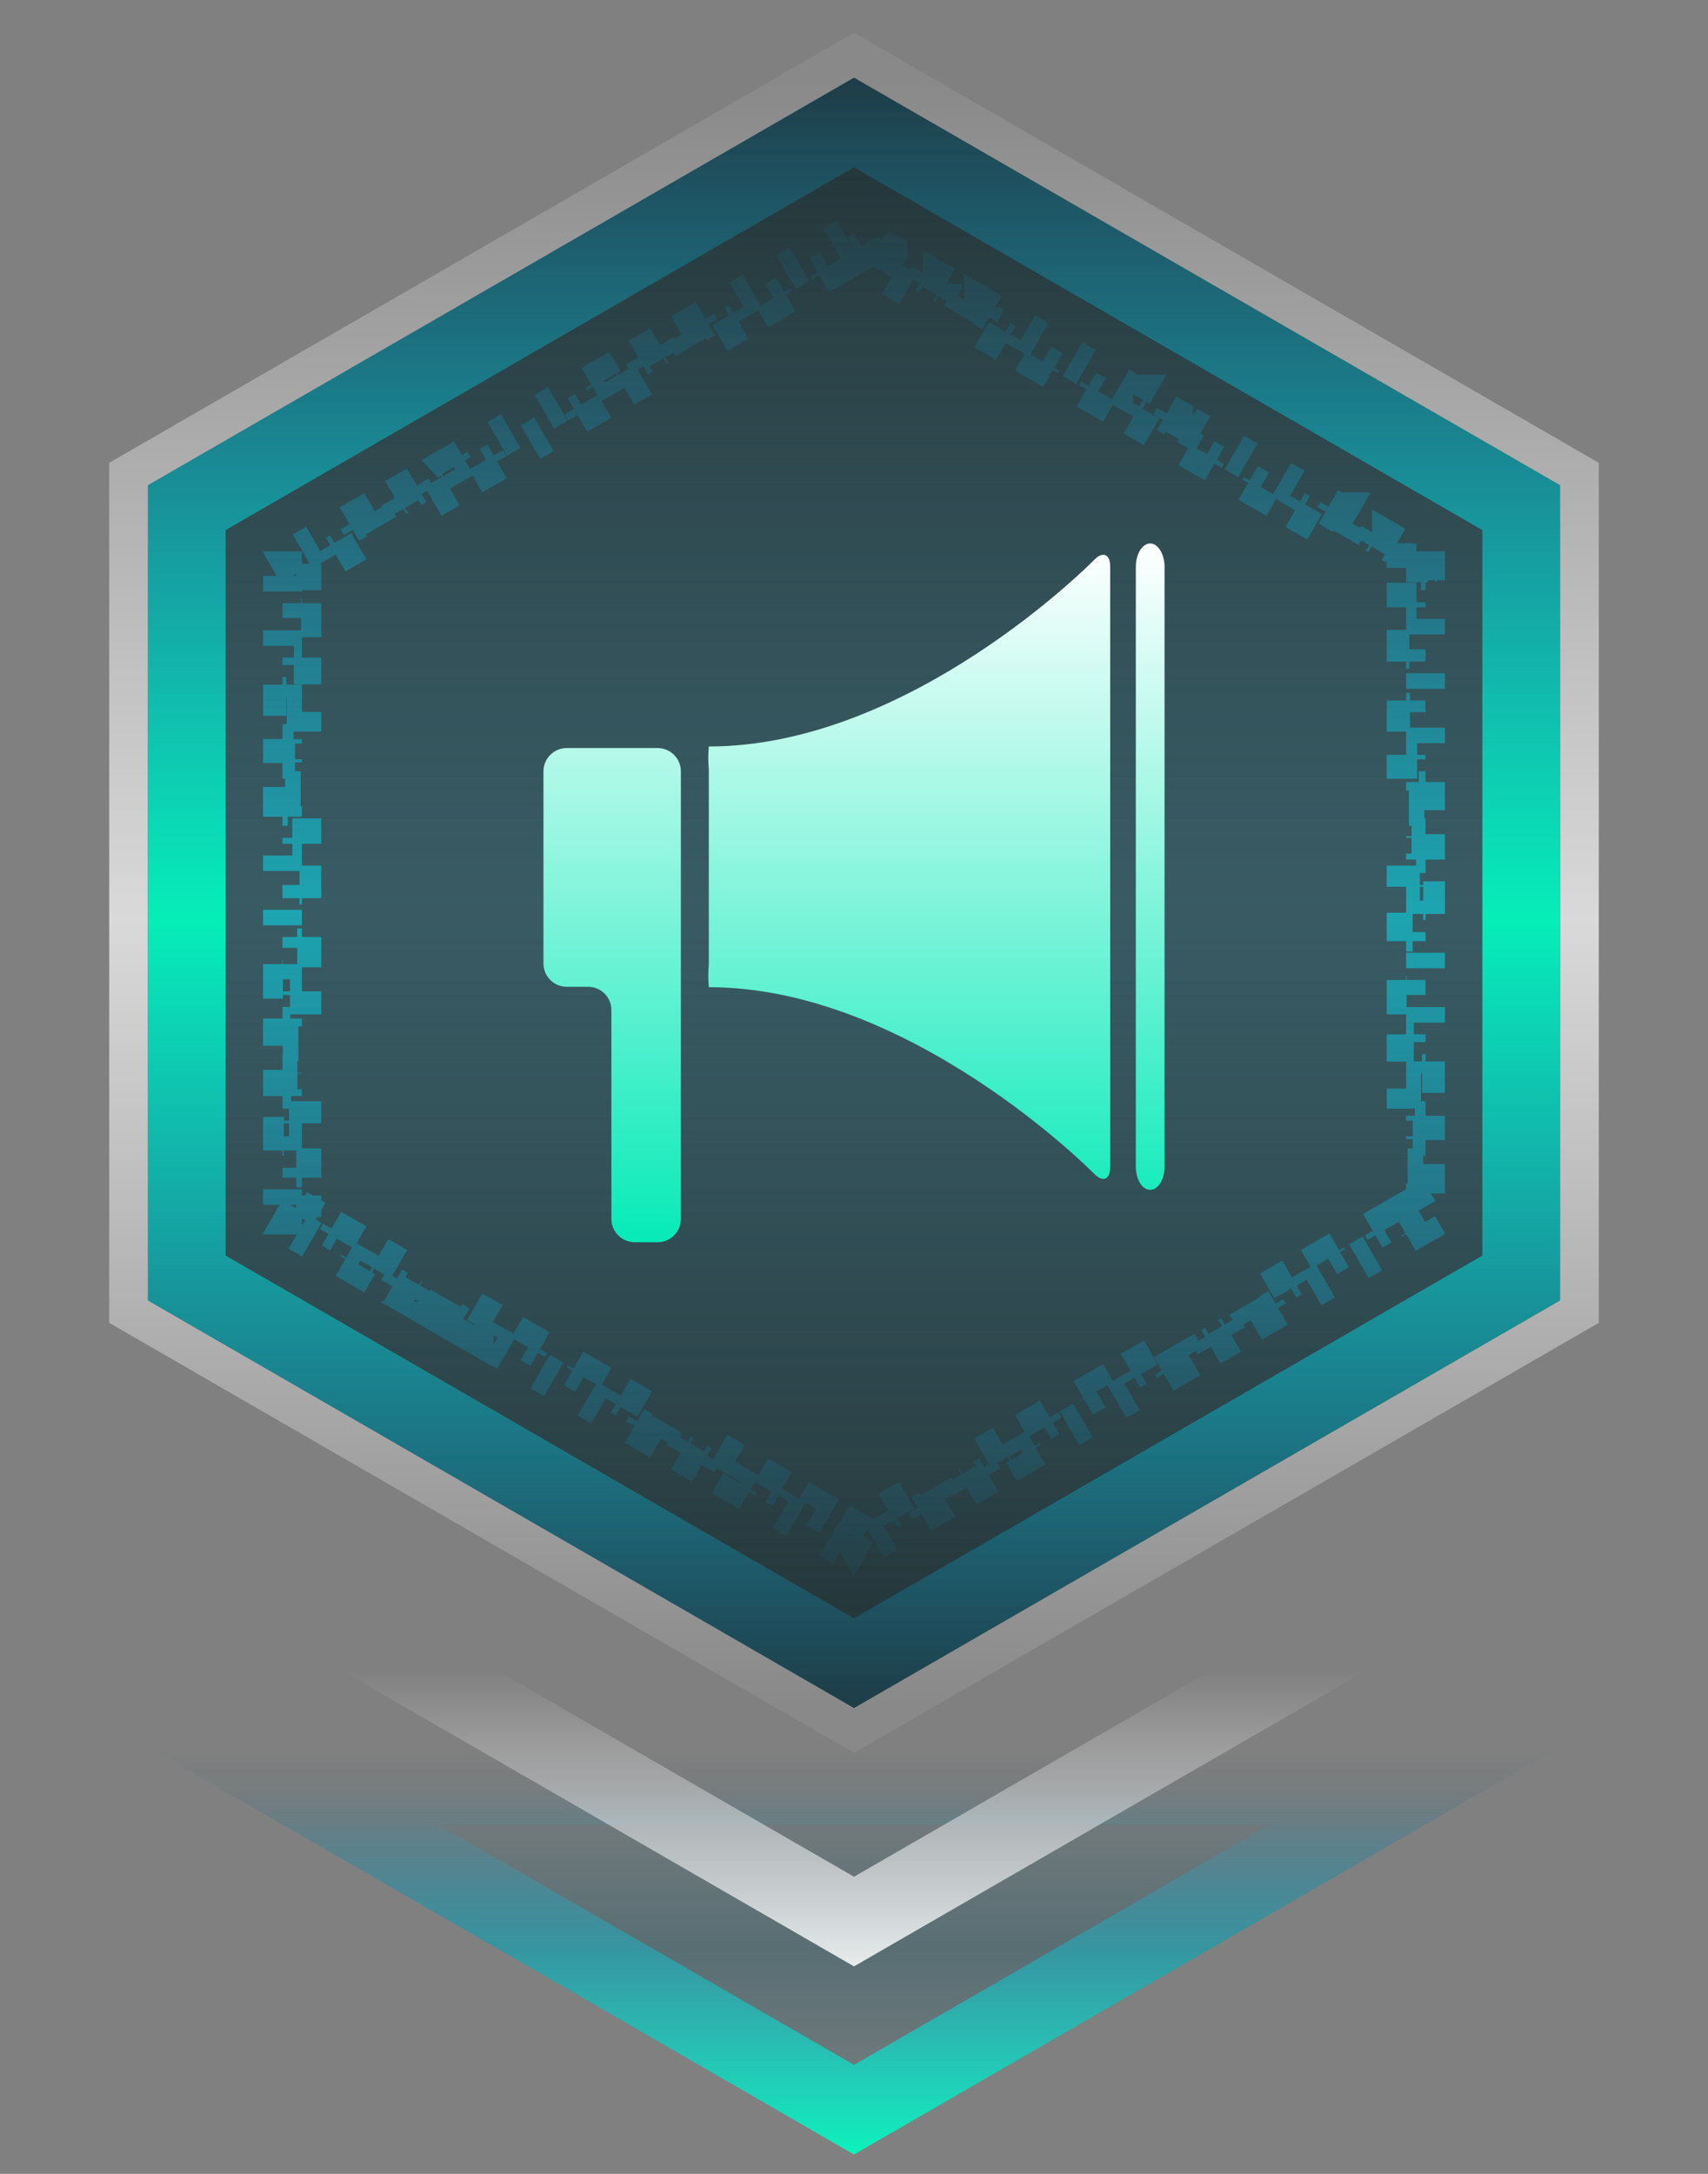 <svg width="44" height="56" viewBox="0 0 44 56" fill="none" xmlns="http://www.w3.org/2000/svg">
<rect x="0" y="0" width="44" height="56" fill="#808080" stroke="none"/>
<path d="M22 2L40.187 12.5V33.5L22 44L3.813 33.5V12.5L22 2Z" fill="#17282C" fill-opacity="0.9"/>
<path d="M22 2L40.187 12.5V33.5L22 44L3.813 33.5V12.5L22 2Z" fill="url(#paint0_linear_2931_76924)" fill-opacity="0.6"/>
<path d="M40.687 33.789L40.437 33.933L22.25 44.433L22 44.577L21.75 44.433L3.563 33.933L3.313 33.789V12.211L3.563 12.067L21.75 1.567L22 1.423L22.25 1.567L40.437 12.067L40.687 12.211V33.789Z" stroke="url(#paint1_linear_2931_76924)" stroke-opacity="0.7"/>
<path d="M22 2L40.187 12.5V33.5L22 44L3.813 33.5V12.5L22 2Z" fill="url(#paint2_linear_2931_76924)" fill-opacity="0.6"/>
<path d="M39.187 13.077V32.922L22 42.845L4.813 32.922V13.077L22 3.154L39.187 13.077Z" stroke="url(#paint3_linear_2931_76924)" stroke-opacity="0.9" stroke-width="2"/>
<path d="M30.587 10.958L31.289 11.362V11.363L31.039 11.796L31.39 11.998L31.64 11.565V11.565L32.341 11.97V11.971L32.091 12.403L32.441 12.605L32.691 12.173V12.172L33.392 12.577H33.393L33.143 13.011L33.493 13.213L33.742 12.779L34.443 13.185H34.444L34.194 13.617L34.545 13.82L34.794 13.387L35.495 13.791V13.792L35.245 14.225L35.596 14.427L35.846 13.994V13.993L36.546 14.398H36.547L36.488 14.5H36.223V14.702H36.372L36.297 14.832L36.473 14.933L36.605 14.702H36.723V15.512H36.223V15.917H36.723V16.727H36.223V17.131H36.723V17.94H36.223V18.346H36.723V19.154H36.223V19.56H36.723V20.369H36.223V20.773H36.723V21.583H36.223V21.988H36.723V22.798H36.223V23.202H36.723V24.012H36.223V24.417H36.723V25.227H36.223V25.631H36.723V26.44H36.223V26.846H36.723V27.654H36.223V28.06H36.723V28.869H36.223V29.273H36.723V30.083H36.223V30.488H36.723V31.298H36.605L36.473 31.067L36.297 31.168L36.372 31.298H36.223V31.5H36.488L36.546 31.601L35.846 32.006L35.596 31.573L35.245 31.775L35.495 32.208L34.794 32.612L34.545 32.18L34.194 32.383L34.443 32.815L33.742 33.22L33.493 32.787L33.143 32.989L33.392 33.422L32.691 33.827L32.441 33.395L32.091 33.597L32.341 34.029L31.64 34.435L31.39 34.002L31.039 34.204L31.289 34.637L30.587 35.041L30.338 34.608L29.987 34.812L30.237 35.244L29.536 35.648L29.286 35.216L28.936 35.418L29.185 35.851L28.484 36.255L28.235 35.823L27.885 36.025L28.135 36.458L27.433 36.862L27.184 36.43L26.833 36.633L27.082 37.065L26.381 37.47L26.132 37.037L25.781 37.239L26.03 37.672L25.33 38.077L25.08 37.645L24.73 37.847L24.98 38.279L24.278 38.685L24.028 38.252L23.678 38.454L23.928 38.887L23.226 39.291L22.977 38.858L22.626 39.06L22.876 39.494L22.175 39.898L22.116 39.798L22.25 39.567L22.075 39.466L22 39.596L21.925 39.466L21.75 39.567L21.883 39.798L21.825 39.898H21.824L21.123 39.494L21.374 39.06L21.023 38.858L20.773 39.291L20.071 38.887H20.072L20.322 38.454L19.972 38.252L19.721 38.685L19.02 38.279H19.02L19.27 37.847L18.92 37.645L18.669 38.077L17.969 37.672L18.219 37.239L17.868 37.037L17.618 37.47L16.917 37.065L17.167 36.633L16.816 36.43L16.566 36.862L15.864 36.458L16.115 36.025L15.765 35.823L15.515 36.255L14.815 35.851L15.065 35.418L14.714 35.216L14.464 35.648H14.463L13.762 35.244L14.013 34.81L13.662 34.608L13.412 35.041L12.71 34.637H12.711L12.961 34.204L12.61 34.002L12.359 34.435L11.658 34.029H11.659L11.909 33.597L11.559 33.395L11.308 33.827L10.607 33.422L10.857 32.989L10.507 32.787L10.257 33.22L9.556 32.815L9.806 32.383L9.455 32.18L9.205 32.612L8.504 32.208H8.505L8.755 31.775L8.404 31.573L8.154 32.006H8.153L7.453 31.601L7.512 31.5H7.777V31.298H7.628L7.703 31.168L7.527 31.067L7.395 31.298H7.277V30.488H7.777V30.083H7.277V29.273H7.777V28.869H7.277V28.06H7.777V27.654H7.277V26.846H7.777V26.44H7.277V25.631H7.777V25.227H7.277V24.417H7.777V24.012H7.277V23.202H7.777V22.798H7.277V21.988H7.777V21.583H7.277V20.773H7.777V20.369H7.277V19.56H7.777V19.154H7.277V18.346H7.777V17.94H7.277V17.131H7.777V16.727H7.277V15.917H7.777V15.512H7.277V14.702H7.395L7.527 14.933L7.703 14.832L7.628 14.702H7.777V14.5H7.512L7.453 14.398L8.153 13.993L8.154 13.994L8.404 14.427L8.755 14.225L8.505 13.792L8.504 13.791L9.205 13.387L9.455 13.82L9.806 13.617L9.556 13.185L10.257 12.779L10.507 13.213L10.857 13.011L10.607 12.577L11.308 12.172L11.309 12.173L11.559 12.605L11.909 12.403L11.659 11.971L11.658 11.97L12.359 11.565L12.36 11.565L12.61 11.998L12.961 11.796L12.711 11.363L12.71 11.362L13.412 10.958L13.662 11.392L14.013 11.188L13.763 10.756L13.762 10.755L14.463 10.351L14.464 10.352L14.714 10.784L15.065 10.582L14.815 10.148L15.515 9.744L15.765 10.177L16.115 9.975L15.865 9.542L15.864 9.541L16.566 9.137L16.816 9.57L17.167 9.367L16.917 8.935L17.618 8.529L17.868 8.963L18.219 8.761L17.969 8.327L18.669 7.922L18.67 7.923L18.92 8.355L19.27 8.153L19.02 7.721L19.02 7.72L19.721 7.314L19.722 7.315L19.972 7.748L20.322 7.546L20.072 7.113L20.071 7.112L20.773 6.708L21.023 7.142L21.374 6.939L21.124 6.506L21.123 6.505L21.824 6.101L21.825 6.102L21.883 6.201L21.75 6.433L21.925 6.534L22 6.403L22.075 6.534L22.25 6.433L22.116 6.201L22.175 6.102V6.101L22.876 6.505V6.506L22.626 6.939L22.977 7.142L23.226 6.708L23.928 7.112V7.113L23.678 7.546L24.028 7.748L24.278 7.315V7.314L24.98 7.72V7.721L24.73 8.153L25.08 8.355L25.33 7.923V7.922L26.03 8.327H26.031L25.781 8.761L26.132 8.963L26.381 8.529L27.082 8.935H27.083L26.833 9.367L27.184 9.57L27.433 9.137L28.135 9.541V9.542L27.885 9.975L28.235 10.177L28.484 9.744L29.185 10.148H29.186L28.936 10.582L29.286 10.784L29.536 10.352V10.351L30.237 10.755V10.756L29.987 11.19L30.338 11.392L30.587 10.958Z" stroke="url(#paint4_linear_2931_76924)" stroke-opacity="0.5" stroke-dasharray="0.4 0.8"/>
<path d="M3.813 45L22 55.5L40.187 45L3.813 45Z" fill="url(#paint5_linear_2931_76924)" fill-opacity="0.6"/>
<path d="M7.546 46L36.454 46L22 54.346L7.546 46Z" stroke="url(#paint6_linear_2931_76924)" stroke-opacity="0.9" stroke-width="2"/>
<path d="M3.813 39L22 49.5L40.187 39" stroke="url(#paint7_linear_2931_76924)" stroke-opacity="0.9" stroke-width="2"/>
<path d="M14 24.82C14 24.979 14.063 25.132 14.176 25.244C14.288 25.357 14.441 25.42 14.6 25.42H15.15C15.309 25.42 15.462 25.483 15.574 25.596C15.687 25.708 15.75 25.861 15.75 26.02V31.4C15.75 31.559 15.813 31.712 15.926 31.824C16.038 31.937 16.191 32 16.35 32H16.94C17.099 32 17.252 31.937 17.364 31.824C17.477 31.712 17.54 31.559 17.54 31.4V19.87C17.54 19.711 17.477 19.558 17.364 19.446C17.252 19.333 17.099 19.27 16.94 19.27H14.6C14.441 19.27 14.288 19.333 14.176 19.446C14.063 19.558 14 19.711 14 19.87V24.82ZM18.26 19.23C18.242 19.43 18.242 19.63 18.26 19.83V24.83C18.242 25.03 18.242 25.23 18.26 25.43C23.46 25.43 28.18 30.23 28.18 30.23C28.41 30.47 28.6 30.39 28.6 30.06V14.6C28.6 14.27 28.41 14.19 28.18 14.43C28.18 14.43 23.47 19.23 18.26 19.23ZM29.63 14C29.43 14 29.26 14.27 29.26 14.6V30.05C29.26 30.38 29.42 30.65 29.63 30.65C29.84 30.65 30 30.38 30 30.05V14.6C30 14.27 29.83 14 29.63 14Z" fill="url(#paint8_linear_2931_76924)"/>
<defs>
<linearGradient id="paint0_linear_2931_76924" x1="22" y1="2" x2="22" y2="44" gradientUnits="userSpaceOnUse">
<stop stop-color="#3D636C" stop-opacity="0"/>
<stop offset="0.505" stop-color="#3D636C"/>
<stop offset="1" stop-color="#3D636C" stop-opacity="0"/>
</linearGradient>
<linearGradient id="paint1_linear_2931_76924" x1="22" y1="2" x2="22" y2="44" gradientUnits="userSpaceOnUse">
<stop stop-color="white" stop-opacity="0.1"/>
<stop offset="0.516" stop-color="white"/>
<stop offset="1" stop-color="white" stop-opacity="0.1"/>
</linearGradient>
<linearGradient id="paint2_linear_2931_76924" x1="22" y1="2" x2="22" y2="44" gradientUnits="userSpaceOnUse">
<stop stop-color="#3D636C" stop-opacity="0"/>
<stop offset="0.505" stop-color="#3D636C"/>
<stop offset="1" stop-color="#3D636C" stop-opacity="0"/>
</linearGradient>
<linearGradient id="paint3_linear_2931_76924" x1="22" y1="2" x2="22" y2="44" gradientUnits="userSpaceOnUse">
<stop stop-color="#00B2FF" stop-opacity="0.1"/>
<stop offset="0.516" stop-color="#00FFC2"/>
<stop offset="1" stop-color="#00B2FF" stop-opacity="0.1"/>
</linearGradient>
<linearGradient id="paint4_linear_2931_76924" x1="22" y1="6" x2="22" y2="40" gradientUnits="userSpaceOnUse">
<stop stop-color="#00B2FF" stop-opacity="0.1"/>
<stop offset="0.516" stop-color="#00F0FF"/>
<stop offset="1" stop-color="#00B2FF" stop-opacity="0.1"/>
</linearGradient>
<linearGradient id="paint5_linear_2931_76924" x1="22" y1="55.5" x2="22" y2="45" gradientUnits="userSpaceOnUse">
<stop stop-color="#3D636C" stop-opacity="0"/>
<stop offset="0.505" stop-color="#3D636C"/>
<stop offset="1" stop-color="#3D636C" stop-opacity="0"/>
</linearGradient>
<linearGradient id="paint6_linear_2931_76924" x1="22" y1="55.5" x2="22" y2="45" gradientUnits="userSpaceOnUse">
<stop stop-color="#00FFC2"/>
<stop offset="0.891" stop-color="#00B2FF" stop-opacity="0"/>
</linearGradient>
<linearGradient id="paint7_linear_2931_76924" x1="22" y1="43" x2="22" y2="51" gradientUnits="userSpaceOnUse">
<stop stop-color="white" stop-opacity="0"/>
<stop offset="1" stop-color="white"/>
</linearGradient>
<linearGradient id="paint8_linear_2931_76924" x1="22" y1="14" x2="22" y2="32" gradientUnits="userSpaceOnUse">
<stop stop-color="white"/>
<stop offset="1" stop-color="#07EAB8"/>
</linearGradient>
</defs>
</svg>
